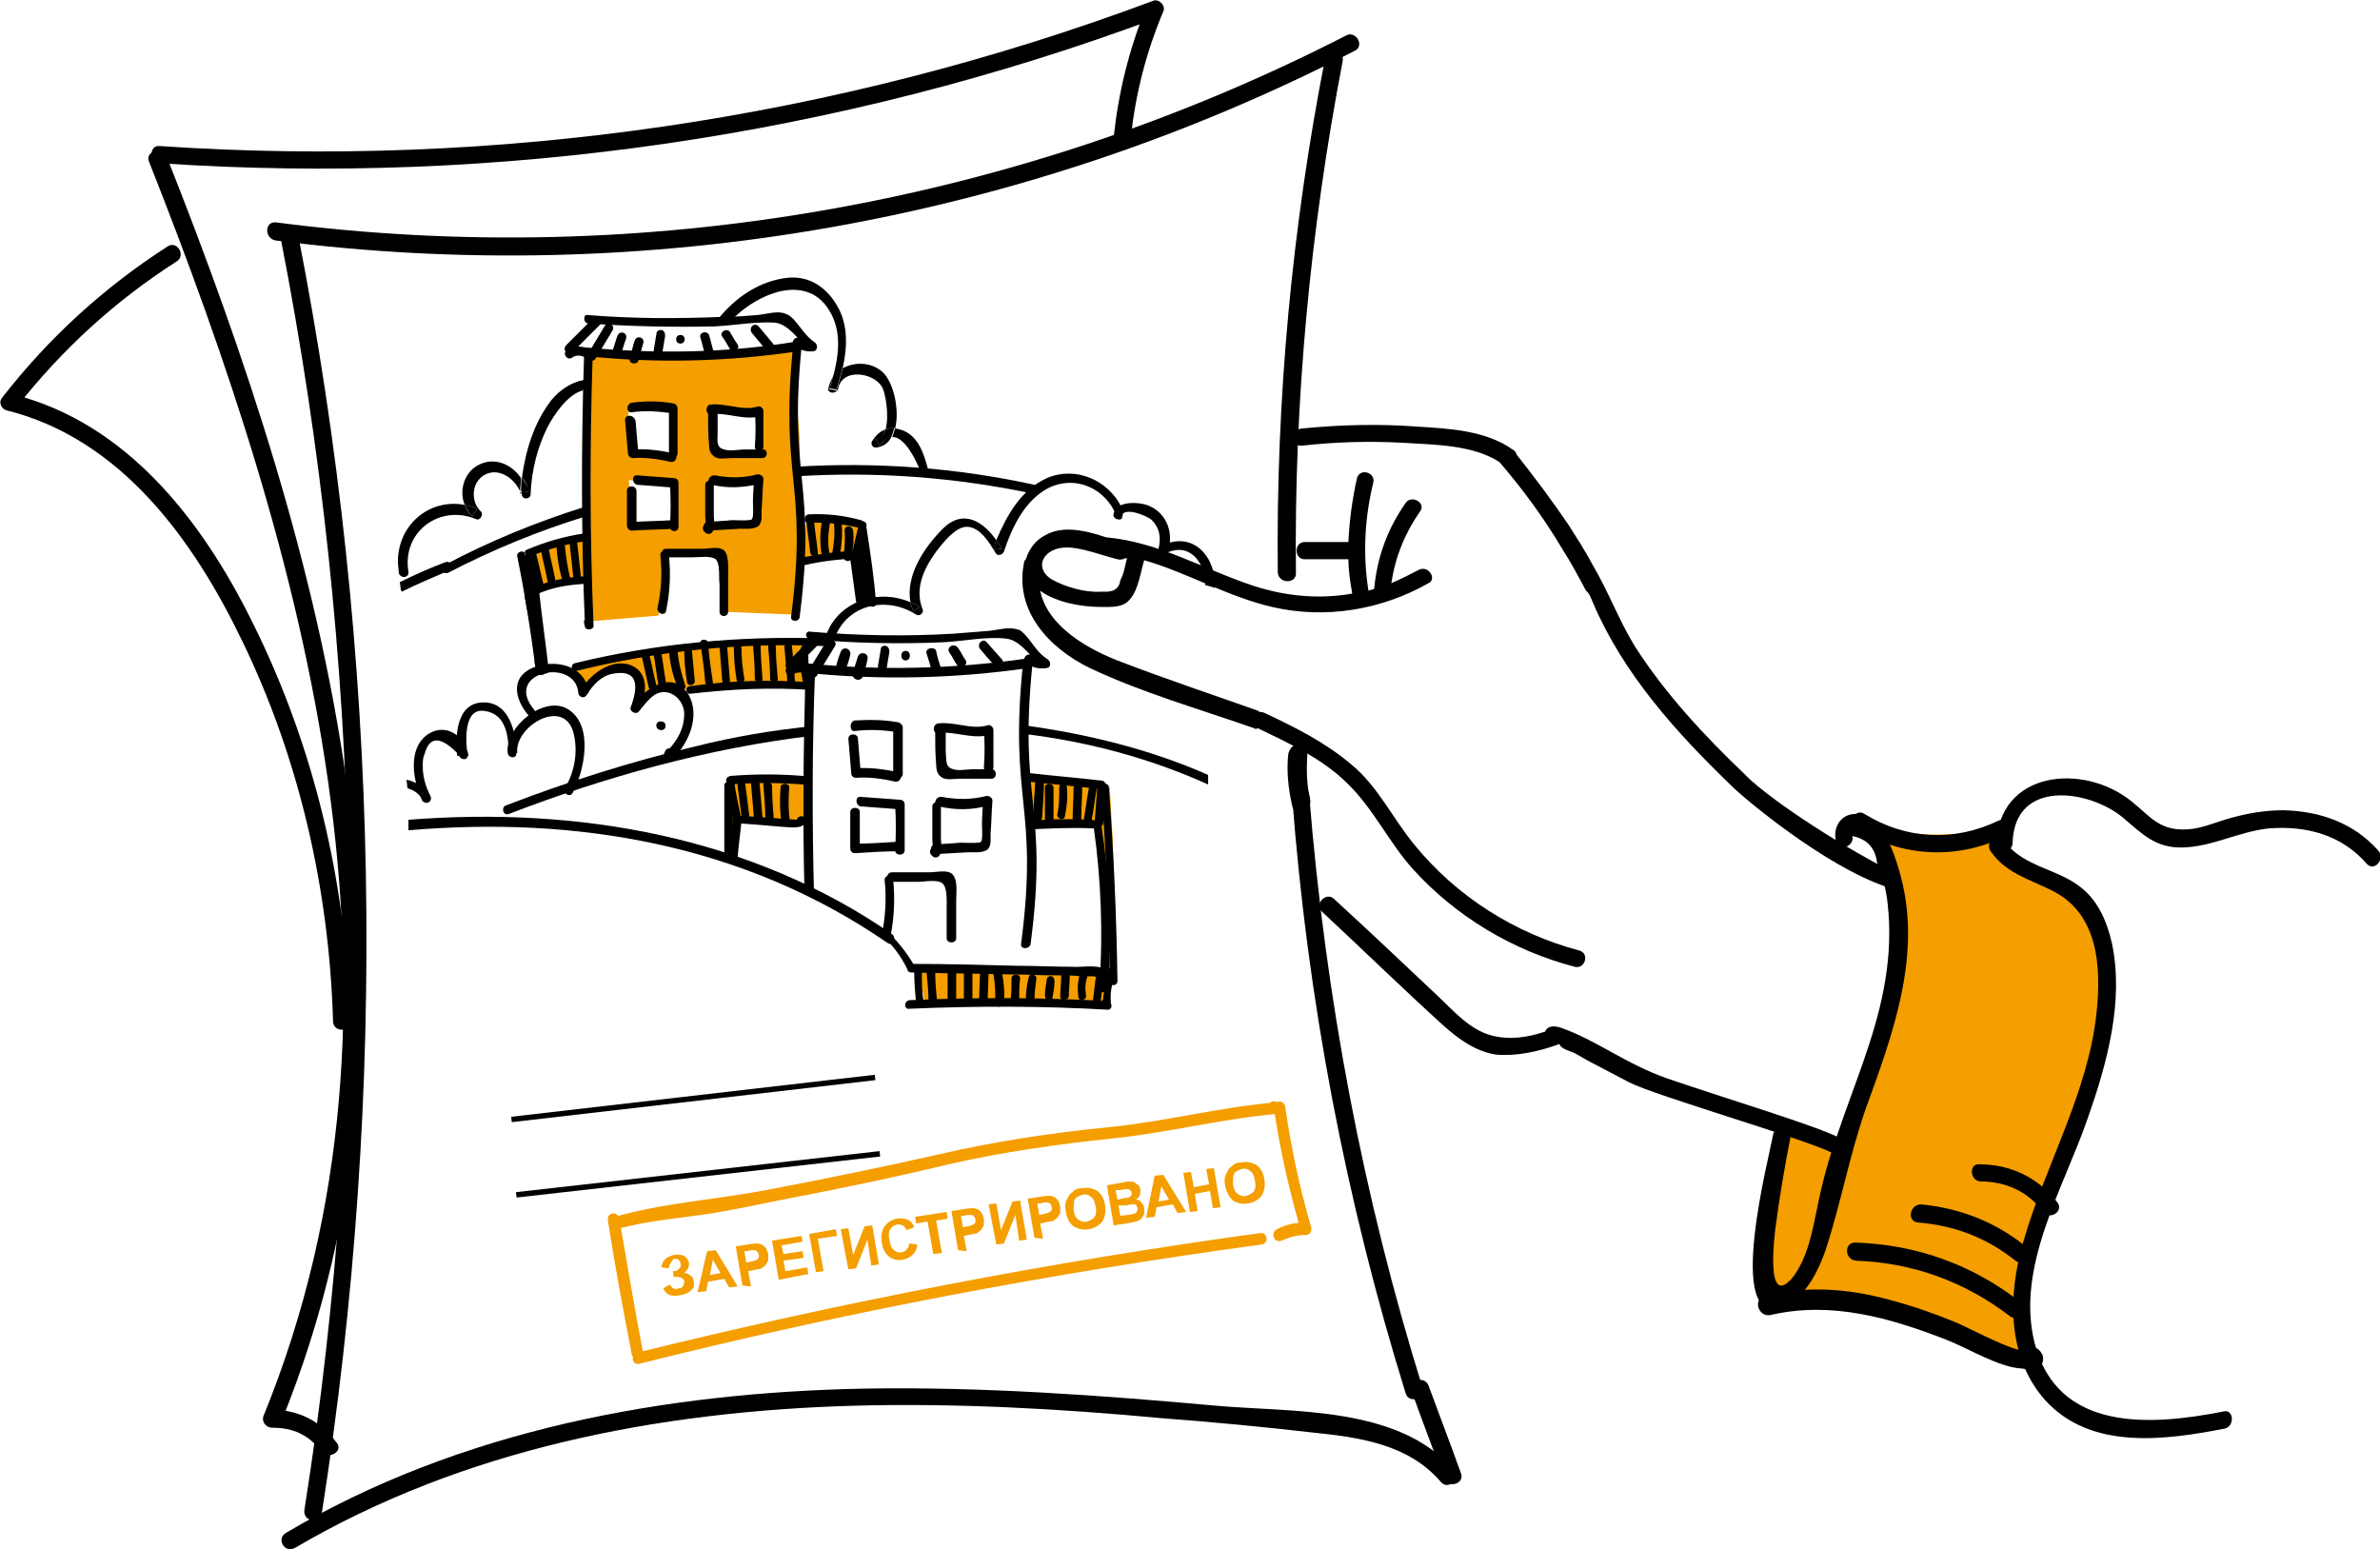 <?xml version="1.0" encoding="utf-8"?>
<!-- Generator: Adobe Illustrator 19.1.1, SVG Export Plug-In . SVG Version: 6.00 Build 0)  -->
<svg version="1.1" id="Слой_1" xmlns="http://www.w3.org/2000/svg" xmlns:xlink="http://www.w3.org/1999/xlink" x="0px" y="0px"
	 viewBox="-172.1 557.9 249.4 162.3" style="enable-background:new -172.1 557.9 249.4 162.3;" xml:space="preserve">
<style type="text/css">
	.st0{fill:#F49E00;}
	.st1{fill:none;stroke:#000000;stroke-width:0.567;stroke-miterlimit:22.926;}
</style>
<g>
	<polygon class="st0" points="-116.6,616.3 -113.4,614.7 -110.6,614.6 -110.7,618.7 -115.1,619.3 	"/>
	<path class="st0" d="M-87.2,625.1l-7.6,0.2l-7.2,0.8l-6.4,0.6l-3.8,1.2l1.5,2l2.1-1.2l1.6-0.8l0.9,0.7l1.4,1l-0.1,1.6l1.5-1.2
		l2.7,0.1l2.3,0.3l9.1-0.8l2.2,0.2C-87.1,627.9-88.8,626.9-87.2,625.1z"/>
	<path class="st0" d="M-88.7,599.3l-0.1-4.6l-5.8,0.5l-8.4,0.1l-7.4-0.3l-0.1,17.8l0.2,10.2l7.2-0.6l0.2-1.6l0.2-3.4l0.3-1.6
		l4.6,0.2l1.5,0.5l-0.1,4.7v0.8l7.6,0.3l0.5-2.1v-16.5L-88.7,599.3z M-101.2,612.8h-4.3l-0.5-1.4l-0.2-3.2l3,0.3l1.9,0.2l0.2,3
		L-101.2,612.8L-101.2,612.8z M-106.3,602l0.1-1.3l3.3-0.3l1.4,0.7l-0.1,3.9l-0.3,0.7l-4.1-0.5L-106.3,602z M-92.8,611.8l-1,1.1
		l-3.8,0.2v-4.8l2.6,0.1l2.3-0.3L-92.8,611.8z M-92.4,604.1l-0.4,1.2h-4.1l-0.6-2.3v-2.5l5.1,0.6V604.1z"/>
	<polygon class="st0" points="-87.6,612.5 -83.9,612.8 -81.3,613 -82.9,616.4 -88.2,616.8 	"/>
	<polygon class="st0" points="-75.9,659.2 -56,660 -56.1,661.6 -56.1,663 -59.8,663.5 -71.1,662.6 -75.2,662.9 	"/>
	<polygon class="st0" points="-64.7,639.3 -55.8,640.4 -55.5,645.9 -55.1,660.1 -56.1,660.2 -56.7,657.4 -56.1,650.6 -57,644.7 
		-60.9,644.3 -64.1,644.8 	"/>
	<polygon class="st0" points="-95.8,639.8 -86.9,639.8 -87.8,644 -89.6,644.5 -94.5,643.9 -95.4,646.6 	"/>
	<path class="st0" d="M-108.4,685.7c0.7,4.7,1.6,9.4,2.5,14.1c0.2,0.8,1.4,0.6,1.2-0.1c-0.9-4.7-1.7-9.4-2.5-14.1
		C-107.3,684.8-108.5,684.9-108.4,685.7"/>
	<path class="st0" d="M-107.5,686.7c2.9-0.8,5.9-1.1,8.9-1.5c2.8-0.4,5.6-1,8.5-1.6c5.8-1.1,11.6-2.3,17.4-3.7
		c5.7-1.3,11.4-2.1,17.1-2.7c5.9-0.6,11.6-2.1,17.5-2.6c0.7-0.1,0.7-1.1,0-1.2c-0.1,0-0.3,0-0.4-0.1c-0.8-0.1-1,1.1-0.2,1.2
		c0.1,0,0.3,0,0.4,0.1c0-0.4,0-0.8,0-1.2c-5.9,0.5-11.6,2-17.5,2.6c-6.1,0.6-12.1,1.5-18.1,2.9c-5.8,1.3-11.6,2.5-17.4,3.6
		c-5.5,1.1-11.3,1.4-16.7,3C-108.7,685.8-108.2,686.9-107.5,686.7"/>
	<path class="st0" d="M-105.1,700.8c21.5-5.4,43.2-9.5,65.2-12.5c0.8-0.1,0.6-1.3-0.1-1.2c-21.9,3-43.7,7.2-65.2,12.5
		C-106.1,699.8-105.9,701-105.1,700.8"/>
	<path class="st0" d="M-38.6,674c0.6,4.3,1.6,8.6,2.8,12.8c0.2-0.3,0.3-0.6,0.5-0.8c-1.1,0-2,0.2-3,0.7c-0.7,0.4-0.3,1.5,0.5,1.2
		c0.9-0.4,1.7-0.6,2.6-0.6c0.4,0,0.6-0.5,0.5-0.8c-1.2-4.1-2.1-8.3-2.7-12.5C-37.5,673-38.7,673.2-38.6,674"/>
	<path class="st0" d="M-42.9,682c0.1,0.5,0.2,0.8,0.5,1s0.6,0.3,0.9,0.2c0.3-0.1,0.6-0.2,0.8-0.5s0.2-0.7,0.1-1.1
		c-0.1-0.5-0.2-0.8-0.5-1c-0.2-0.2-0.5-0.3-0.9-0.2c-0.3,0.1-0.6,0.2-0.8,0.5C-42.9,681.2-42.9,681.5-42.9,682 M-43.7,682.2
		c-0.1-0.4-0.1-0.8,0-1.1c0.1-0.2,0.2-0.4,0.3-0.6s0.3-0.3,0.5-0.5s0.5-0.3,0.9-0.3c0.6-0.1,1.1,0,1.6,0.3c0.4,0.3,0.7,0.8,0.8,1.5
		s0,1.2-0.3,1.7c-0.3,0.4-0.8,0.7-1.4,0.8c-0.6,0.1-1.1,0-1.6-0.3C-43.3,683.3-43.6,682.8-43.7,682.2z M-47.4,684.9l-0.7-4.1
		l0.8-0.1l0.3,1.6l1.6-0.3l-0.3-1.6l0.8-0.1l0.7,4.1l-0.8,0.1l-0.3-1.8l-1.6,0.3l0.3,1.8L-47.4,684.9z M-49.6,683.6l-0.8-1.4
		l-0.3,1.6L-49.6,683.6z M-47.8,684.9l-0.9,0.1l-0.5-0.9l-1.7,0.3l-0.2,1l-0.9,0.1l0.9-4.4l0.9-0.1L-47.8,684.9z M-54.9,684.2
		l0.2,1.1l0.8-0.1c0.3,0,0.5-0.1,0.6-0.1s0.2-0.1,0.3-0.2c0.1-0.1,0.1-0.2,0.1-0.4c0-0.1-0.1-0.2-0.1-0.3c-0.1-0.1-0.2-0.1-0.3-0.1
		c-0.1,0-0.4,0-0.8,0.1H-54.9z M-55.2,682.6l0.2,1l0.5-0.1c0.3-0.1,0.5-0.1,0.6-0.1s0.2-0.1,0.3-0.2c0.1-0.1,0.1-0.2,0.1-0.3
		c0-0.1-0.1-0.2-0.2-0.3c-0.1-0.1-0.2-0.1-0.3-0.1c-0.1,0-0.3,0-0.7,0.1H-55.2z M-56.1,682.1l1.7-0.3c0.3-0.1,0.6-0.1,0.7-0.1
		c0.2,0,0.3,0,0.5,0.1c0.1,0.1,0.3,0.2,0.4,0.3c0.1,0.1,0.2,0.3,0.2,0.5c0,0.2,0,0.4-0.1,0.6s-0.2,0.3-0.4,0.4
		c0.3,0,0.5,0.1,0.6,0.3c0.2,0.2,0.3,0.4,0.3,0.6s0,0.4,0,0.6c-0.1,0.2-0.2,0.4-0.3,0.5c-0.1,0.1-0.3,0.2-0.5,0.3
		c-0.1,0-0.5,0.1-1,0.2l-1.4,0.2L-56.1,682.1z M-59.6,684.7c0.1,0.5,0.2,0.8,0.5,1s0.6,0.3,0.9,0.2c0.3-0.1,0.6-0.2,0.8-0.5
		c0.2-0.3,0.2-0.7,0.1-1.1c-0.1-0.5-0.2-0.8-0.5-1c-0.2-0.2-0.5-0.3-0.9-0.2c-0.3,0.1-0.6,0.2-0.8,0.5
		C-59.6,683.9-59.6,684.3-59.6,684.7z M-60.4,684.9c-0.1-0.4-0.1-0.8,0-1.1c0.1-0.2,0.2-0.4,0.3-0.6c0.1-0.2,0.3-0.3,0.5-0.5
		s0.5-0.3,0.9-0.3c0.6-0.1,1.1,0,1.6,0.3c0.4,0.3,0.7,0.8,0.8,1.5c0.1,0.7,0,1.2-0.3,1.7c-0.3,0.4-0.8,0.7-1.4,0.8s-1.1,0-1.6-0.3
		C-60,686.1-60.3,685.6-60.4,684.9z M-63.4,684l0.2,1.2l0.5-0.1c0.3-0.1,0.5-0.1,0.6-0.2c0.1-0.1,0.2-0.1,0.2-0.2s0.1-0.2,0-0.3
		c0-0.2-0.1-0.3-0.2-0.4c-0.1-0.1-0.2-0.1-0.4-0.1c-0.1,0-0.3,0-0.6,0.1H-63.4z M-63.7,687.6l-0.7-4.1l1.3-0.2
		c0.5-0.1,0.8-0.1,1-0.1s0.5,0.1,0.7,0.3c0.2,0.2,0.3,0.4,0.4,0.8c0,0.3,0,0.5,0,0.7c-0.1,0.2-0.2,0.3-0.3,0.5
		c-0.1,0.1-0.3,0.2-0.4,0.3c-0.2,0.1-0.5,0.1-0.9,0.2l-0.5,0.1l0.3,1.6L-63.7,687.6z M-68.5,684.1l0.8-0.1l0.5,2.8l1.2-3l0.8-0.1
		l0.7,4.1l-0.8,0.1l-0.4-2.7l-1.2,3l-0.8,0.1L-68.5,684.1z M-71.4,685.3l0.2,1.2l0.5-0.1c0.3-0.1,0.5-0.1,0.6-0.2
		c0.1-0.1,0.2-0.1,0.2-0.2s0.1-0.2,0-0.3c0-0.2-0.1-0.3-0.2-0.4c-0.1-0.1-0.2-0.1-0.4-0.1c-0.1,0-0.3,0-0.6,0.1H-71.4z M-71.7,688.9
		l-0.7-4.1l1.3-0.2c0.5-0.1,0.8-0.1,1-0.1s0.5,0.1,0.7,0.3c0.2,0.2,0.3,0.4,0.4,0.8c0,0.3,0,0.5,0,0.7c-0.1,0.2-0.2,0.3-0.3,0.5
		c-0.1,0.1-0.3,0.2-0.4,0.3c-0.2,0.1-0.5,0.1-0.9,0.2l-0.5,0.1l0.3,1.6L-71.7,688.9z M-74.3,689.3l-0.6-3.4l-1.2,0.2l-0.1-0.7
		l3.3-0.5l0.1,0.7l-1.2,0.2l0.6,3.4L-74.3,689.3z M-76.8,688.2l0.8,0.1c0,0.5-0.2,0.8-0.5,1.1s-0.6,0.4-1,0.5c-0.5,0.1-1,0-1.4-0.3
		c-0.4-0.3-0.7-0.8-0.8-1.5c-0.1-0.7,0-1.3,0.3-1.7c0.3-0.4,0.7-0.7,1.3-0.8c0.5-0.1,0.9,0,1.3,0.2c0.2,0.1,0.4,0.4,0.5,0.7
		l-0.8,0.3c-0.1-0.2-0.2-0.4-0.4-0.5c-0.2-0.1-0.4-0.1-0.6-0.1c-0.3,0.1-0.5,0.2-0.7,0.5s-0.2,0.6-0.1,1.1s0.2,0.9,0.5,1.1
		c0.2,0.2,0.5,0.3,0.8,0.2c0.2,0,0.4-0.1,0.5-0.3C-76.9,688.7-76.9,688.5-76.8,688.2z M-84,686.7l0.8-0.1l0.5,2.8l1.2-3l0.8-0.1
		l0.7,4.1l-0.8,0.1l-0.4-2.7l-1.2,3l-0.8,0.1L-84,686.7z M-87.3,687.2l2.8-0.5l0.1,0.7l-2,0.3l0.6,3.4l-0.8,0.1L-87.3,687.2z
		 M-90.5,692l-0.7-4.1l3.1-0.5l0.1,0.6l-2.2,0.4l0.2,0.9l2-0.3l0.1,0.7L-90,690l0.2,1.1l2.3-0.4l0.1,0.7L-90.5,692z M-94.1,689
		l0.2,1.2l0.5-0.1c0.3-0.1,0.5-0.1,0.6-0.2c0.1-0.1,0.2-0.1,0.2-0.2c0-0.1,0.1-0.2,0-0.3c0-0.2-0.1-0.3-0.2-0.4s-0.2-0.1-0.4-0.1
		c-0.1,0-0.3,0-0.6,0.1H-94.1z M-94.3,692.6l-0.7-4.1l1.3-0.2c0.5-0.1,0.8-0.1,1-0.1s0.5,0.1,0.7,0.3s0.3,0.4,0.4,0.8
		c0,0.3,0,0.5,0,0.7c-0.1,0.2-0.2,0.3-0.3,0.5c-0.1,0.1-0.3,0.2-0.4,0.3c-0.2,0.1-0.5,0.1-0.9,0.2l-0.5,0.1l0.3,1.6L-94.3,692.6z
		 M-96.6,691.3l-0.8-1.4l-0.3,1.6L-96.6,691.3z M-94.8,692.7l-0.9,0.1l-0.5-0.9l-1.7,0.3l-0.2,1l-0.9,0.1l1-4.3l0.9-0.1L-94.8,692.7
		z M-102,690.8l-0.8-0.1c0.1-0.7,0.5-1.1,1.3-1.3c0.5-0.1,0.9,0,1.1,0.1c0.3,0.2,0.4,0.4,0.5,0.7c0,0.2,0,0.4-0.1,0.6
		s-0.2,0.3-0.4,0.5c0.3,0,0.5,0.1,0.7,0.3c0.2,0.1,0.3,0.4,0.3,0.6c0.1,0.4,0,0.7-0.3,0.9c-0.2,0.3-0.6,0.4-1.1,0.5
		c-0.4,0.1-0.8,0.1-1.1,0c-0.3-0.1-0.5-0.3-0.7-0.7l0.7-0.4c0.1,0.2,0.3,0.4,0.4,0.4c0.1,0.1,0.3,0.1,0.5,0c0.3,0,0.4-0.1,0.5-0.3
		c0.1-0.1,0.1-0.3,0.1-0.4c0-0.2-0.1-0.3-0.3-0.4c-0.2-0.1-0.4-0.1-0.6-0.1h-0.2l-0.1-0.6h0.1c0.3,0,0.4-0.1,0.6-0.3
		c0.1-0.1,0.2-0.3,0.1-0.5c0-0.2-0.1-0.3-0.2-0.4c-0.1-0.1-0.3-0.1-0.5-0.1C-101.8,690.2-102,690.4-102,690.8z"/>
	<path class="st0" d="M12.2,695c0.2-6.6,1.2-14,2.5-18.2c-0.8-1.5,5.4,2.3,5.8,1.8c5-8,9.2-23,4.3-34c3.2,1,8,0.9,13.6,0.2
		c-1.6,4.4,5.2,3.8,8.7,8.4c0.5,0.7,1,1.5,1.3,2.5c1.7,6,0.3,10.2-1.5,15.9c-2.8,9.1-10.8,20.5-5.7,29.5C31.6,699,22.4,690,12.2,695
		"/>
	<path d="M-142.7,582.8c8.6,43.9,9.5,89.1,2.5,133.3c-0.2,1.2,1.6,1.6,1.8,0.5c7-44.5,6.2-90-2.5-134.3
		C-141.1,581.1-142.9,581.6-142.7,582.8"/>
	<path d="M-143.2,583.1c38.7,5,78.4-2,113.1-19.9c1-0.5,0.1-2.1-0.9-1.6c-34.5,17.7-73.8,24.6-112.2,19.6
		C-144.4,581.1-144.4,582.9-143.2,583.1"/>
	<path d="M-141.2,720.1c17.7-10.4,38.1-14.3,58.4-14.9c10.8-0.3,21.7,0.3,32.4,1.3c5.3,0.4,10.6,0.9,15.8,1.5
		c4.9,0.5,10.1,1.2,13.5,5.2c0.8,0.9,2.1-0.4,1.3-1.3c-5.7-6.7-16.9-6-24.8-6.7c-12.2-1.1-24.5-2-36.8-1.8
		c-21.1,0.4-42.4,4.3-60.7,15.1C-143.2,719.1-142.3,720.7-141.2,720.1"/>
	<path d="M-24.2,703.6c1.1,3.1,2.3,6.2,3.4,9.2c0.4,1.1,2.2,0.6,1.8-0.5c-1.1-3.1-2.3-6.2-3.4-9.2C-22.8,702-24.6,702.5-24.2,703.6"
		/>
	<path d="M-155.4,575c35.5,2.4,71.2-2.8,104.5-15.2c-0.4-0.4-0.8-0.8-1.1-1.1c-1.8,4.4-2.9,8.9-3.4,13.6c-0.1,1.2,1.7,1.2,1.8,0
		c0.5-4.6,1.6-8.9,3.4-13.2c0.3-0.6-0.5-1.4-1.1-1.1c-33.2,12.4-68.7,17.6-104.1,15.2C-156.5,573.1-156.5,575-155.4,575"/>
	<path d="M-156.5,574.8c16.4,41.4,29.7,88.2,12,131.5c-0.2,0.6,0.3,1.2,0.9,1.2c2.2,0,3.8,0.7,5.2,2.5c0.7,0.9,2.3,0,1.6-0.9
		c-1.7-2.3-3.9-3.4-6.7-3.5c0.3,0.4,0.6,0.8,0.9,1.2c17.7-43.5,4.5-90.8-12-132.4C-155.1,573.3-156.9,573.7-156.5,574.8"/>
	<path d="M-154.5,583.7c-6.7,4.3-12.5,9.6-17.4,15.9c-0.4,0.5,0,1.2,0.5,1.3c12,3,19.6,13.6,24.7,24.2c6,12.4,9.1,26.1,9.5,39.8
		c0,1.2,1.9,1.2,1.8,0c-0.4-14.5-3.8-28.9-10.3-41.9c-5.2-10.5-13.1-20.8-25.1-23.8c0.2,0.4,0.4,0.9,0.5,1.3
		c4.7-6,10.3-11.1,16.7-15.2C-152.6,584.7-153.5,583.1-154.5,583.7"/>
	<path d="M-36.7,641.3c1.6,21.3,5.6,42.3,11.9,62.6c0.3,1.1,2.1,0.6,1.8-0.5c-6.3-20.2-10.2-41-11.9-62.1
		C-34.9,640.1-36.8,640.1-36.7,641.3"/>
	<path d="M-37.1,636.9c-0.2,1.8,0,3.6,0.4,5.4c0.2,1.2,2,0.7,1.8-0.5c-0.4-1.6-0.4-3.2-0.3-4.9C-35.1,635.7-36.9,635.8-37.1,636.9"
		/>
	<path d="M-36.3,617.9c-0.2-18,1.5-35.9,4.9-53.6c0.2-1.2-1.5-1.6-1.8-0.5c-3.5,17.8-5.2,35.9-5,54.1
		C-38.1,619.1-36.2,619.1-36.3,617.9"/>
	<line class="st1" x1="-118.5" y1="675.2" x2="-80.4" y2="670.8"/>
	<line class="st1" x1="-118" y1="683.1" x2="-79.9" y2="678.8"/>
	<path d="M-110.8,611c-5.1,1.6-10,3.6-14.7,6.1c-0.6,0.2-0.2,1.1,0.4,0.8c4.6-2.4,9.5-4.4,14.4-5.9"/>
	<path d="M-88.5,607.8c8.2-0.5,16.4,0.1,24.5,1.8c0.6,0.1,0.8-0.8,0.3-0.9c-8.2-1.8-16.6-2.4-24.9-1.9"/>
	<path d="M-67.1,615.4c-0.2-0.3-0.4-0.6-0.6-0.9c-0.1,0.3-0.2,0.6-0.3,1C-67.7,615.5-67.4,615.4-67.1,615.4z"/>
	<path d="M-54.6,611c-1.4-2.8-4.8-4.3-7.8-3c-2.7,1.2-4.2,3.9-5.3,6.5c0.2,0.3,0.4,0.6,0.6,0.9c-0.3,0-0.6,0.1-0.9,0.1
		c0.1-0.3,0.2-0.6,0.3-1c-1.4-2-3.5-3.3-5.6-1.2c-2,2-3.9,4.9-3.4,7.7c0.3,0.1,0.7,0.3,1,0.5c-0.2,0.1-0.5,0.3-0.7,0.5
		c-0.1-0.3-0.2-0.7-0.3-1c-3-1.3-6.7-0.4-8.4,2.5c-0.2,0.4-0.4,0.8-0.5,1.2c0.2,0.1,0.5,0.2,0.9,0.2c0.3-0.8,0.7-1.5,1.3-2.1
		c1.9-1.9,5-2,7.3-0.5c0.3,0.2,0.8-0.1,0.7-0.5c-0.9-2.2,0.1-4.3,1.4-6.1c0.7-0.9,2-2.6,3.2-2.6c1.4,0,2.4,1.7,3,2.7
		c0.2,0.4,0.7,0.3,0.9-0.1c0.8-2.4,2-5,4.2-6.4c2.7-1.7,6-0.6,7.4,2.2C-55.2,612.1-54.3,611.6-54.6,611z"/>
	<path d="M-75.7,621.5c-0.3-0.2-0.7-0.4-1-0.5c0.1,0.3,0.2,0.7,0.3,1C-76.2,621.8-75.9,621.6-75.7,621.5z"/>
	<path d="M-129.4,640.5c0.7,0.2,1.3,0.6,1.6,1.3c0.3,0.5,1.1,0.1,0.8-0.5c-0.5-1-0.8-2-0.8-3.1c0-0.5,0-0.9,0.2-1.3
		c0.5-1.9,1.7-1.9,3.6,0.1c0.1,0.6,1,0.6,0.9,0c-0.2-1.2-0.5-5,1.8-4.6c2.2,0.3,2.5,2.6,2.5,4.4h0.9c-0.3-2.8,4.9-5.9,5.9-2.1
		c0.5,2,0.1,4.1-0.9,5.8c-0.3,0.5,0.5,1,0.8,0.5c1.2-2.2,2.3-7.1-0.5-8.8c-2.5-1.5-6.6,1.9-6.3,4.6c0.1,0.6,1,0.6,0.9,0
		c0-2.1-0.7-5.3-3.4-5.3c-2.9,0-3,3.5-2.8,5.6h1.2c-0.3-2-2.3-3.5-4.2-2.3c-2.3,1.5-1.6,5.1-0.6,7.1c0.3-0.2,0.5-0.3,0.8-0.5
		c-0.6-1-1.5-1.6-2.5-1.8L-129.4,640.5z"/>
	<path d="M-116.1,632.3c-3.4-4,4.3-5.6,4.6-1.8c0,0.4,0.6,0.7,0.9,0.2c0.6-1,1.5-2,2.7-2.2c3.2-0.6,2.4,2.1,1.9,3.5
		c-0.2,0.4,0.5,0.8,0.8,0.5c0.5-0.6,1-1.3,1.7-1.8c1.5-0.9,3.1,0.5,3.1,2c0,1.7-0.9,3.1-2.1,4.2c0.3,0.2,0.5,0.3,0.8,0.5
		c0.1-0.2,0.1-0.3,0.2-0.5c0.2-0.6-0.7-0.8-0.9-0.3c-0.1,0.2-0.1,0.3-0.2,0.5c-0.1,0.5,0.5,0.8,0.8,0.5c1.8-1.6,3.2-4.7,1.8-7
		c-1.7-2.6-4.5-0.5-5.8,1.2c0.3,0.2,0.5,0.3,0.8,0.5c0.6-1.6,1-3.9-1-4.7c-2.1-0.8-4.4,1.1-5.3,2.7c0.3,0.1,0.6,0.2,0.9,0.2
		c-0.3-2.7-3.1-3.5-5.4-2.8c-2.9,0.9-2.5,3.4-0.8,5.3C-116.4,633.5-115.8,632.8-116.1,632.3"/>
	<path d="M-95.4,591.4c1-1,2.1-1.8,3.4-2.4c2.6-1.2,5.4-1.1,6.9,1.6c1.2,2.1,0.9,4.5,0.3,6.8c0.3-0.4,0.6-0.7,1-0.9
		c0.5-2.2,0.6-4.6-0.6-6.6c-1.1-1.9-2.9-3.1-5.1-2.9c-3,0.3-5.6,2.1-7.4,4.4"/>
	<path d="M-110.7,597.7c-1.3,0.1-2.7,1-3.6,2.1c-1.8,2.3-2.7,5.2-3.1,8.1c0.4,0.5,0.6,1,0.7,1.5c-0.3,0-0.5,0.1-0.8,0.1
		c0,0.1,0.1,0.2,0.1,0.3c0.1,0.5,0.9,0.4,0.9-0.1c0.1-2.5,0.7-4.9,1.8-7.1c0.7-1.3,2.1-3.4,3.7-3.8c0-0.2,0-0.5,0-1c0,0.5,0,0.7,0,1
		"/>
	<path d="M-117.4,607.9c-0.1,0.5-0.1,1-0.1,1.4c0,0.1,0.1,0.1,0.1,0.2c0.3,0,0.5-0.1,0.8-0.1C-116.8,608.9-117.1,608.4-117.4,607.9z
		"/>
	<path d="M-122.1,606.7c-1.4,0.8-1.9,2.7-1.3,4.1c0.4,0.1,0.9,0.2,1.3,0.4c-0.2,0.3-0.3,0.5-0.5,0.8c-0.4-0.3-0.6-0.7-0.8-1.2
		c-3.8-0.7-7.1,2.2-7,6.1l0.1,1.1c0.3,0.6,1.1,0.4,1-0.2c-0.7-4.2,3.3-7.1,7.1-5.5c0.4,0.2,0.8-0.5,0.5-0.8c-1.1-1-1-3,0.3-3.8
		c1.5-0.9,3.2,0.3,3.8,1.7c0-0.5,0.1-1,0.1-1.4C-118.5,606.5-120.4,605.7-122.1,606.7z"/>
	<path d="M-117.6,609.6c0,0,0.1,0,0.1,0c0-0.1-0.1-0.1-0.1-0.2C-117.6,609.4-117.6,609.5-117.6,609.6z"/>
	<path d="M-122.1,611.2c-0.4-0.2-0.9-0.3-1.3-0.4c0.2,0.4,0.4,0.9,0.8,1.2C-122.4,611.7-122.3,611.5-122.1,611.2z"/>
	<path d="M-79.9,604.6c-0.1-0.2-0.3-0.5-0.4-0.7c0.5,0,0.8-0.4,1-1c-0.6,0.2-1,0.6-1.4,1.2c-0.2,0.3,0,0.7,0.4,0.7
		c0.8-0.1,1.3-0.5,1.6-1.1C-79.1,603.6-79.5,603.9-79.9,604.6z"/>
	<path d="M-79.3,602.9c-0.2,0.6-0.5,0.9-1,1c0.1,0.2,0.3,0.5,0.4,0.7c0.4-0.7,0.8-0.9,1.2-0.9c0.1-0.3,0.2-0.5,0.3-0.9
		C-78.7,602.7-79,602.8-79.3,602.9z"/>
	<path d="M-74.9,606.9c-0.4-1.5-1-3.3-2.6-3.9c-0.3-0.1-0.6-0.2-0.8-0.2c-0.1,0.3-0.2,0.6-0.3,0.9c1.3-0.1,2.6,2.6,2.9,3.5
		C-75.6,607.8-74.7,607.5-74.9,606.9z"/>
	<path d="M-84.8,597.4c-0.2,0.3-0.4,0.7-0.5,1.2c-0.1,0.5,0.7,0.6,0.9,0.2c-0.3,0-0.5-0.1-0.8-0.1
		C-85.1,598.2-84.9,597.8-84.8,597.4z"/>
	<path d="M-78.3,602.8c0.5-2-0.2-4.9-1.3-5.9c-1.2-1.1-3-1.1-4.2-0.4c-0.2,0.8-0.4,1.5-0.6,2.2c0,0,0,0.1,0,0.1c0,0,0.1,0,0.1,0
		c0.3-2.4,3.7-1.9,4.6-0.4c0.4,0.6,0.8,3.1,0.4,4.5C-79,602.8-78.7,602.7-78.3,602.8z"/>
	<path d="M-83.8,596.4c-0.4,0.2-0.7,0.5-1,0.9c-0.1,0.4-0.2,0.9-0.4,1.3c0.3,0,0.5,0.1,0.8,0.1c0,0,0-0.1,0-0.1
		C-84.2,597.9-84,597.2-83.8,596.4z"/>
	<path d="M-55.3,611.6c0.1-0.1,0.3-0.1,0.4-0.2c0.1,0.2,0.2,0.4,0.3,0.6c0.3-1.1,2.8,0,3.2,0.4c0.8,0.8,1,1.8,0.7,3
		c-0.1,0.4,0.3,0.7,0.7,0.5c2.6-1.3,4.2,1,4.2,3.3l1,0.3c0.2-3.1-2.2-6.1-5.6-4.4c0.2,0.2,0.5,0.4,0.7,0.5c0.6-1.8-0.1-3.9-2-4.7
		c-0.9-0.4-3.4-0.6-3.7,0.8c-0.1,0.3,0.1,0.5,0.3,0.6h0.1c0.2,0.1,0.5,0,0.5-0.2V612C-54.2,611.5-55,611-55.3,611.6"/>
	<path d="M-130,619.9c1.6-0.8,3.3-1.5,4.9-2.2c0.6-0.2,0.3-1.1-0.3-0.9c-1.6,0.6-3.2,1.3-4.8,2.1l0.1,0.8L-130,619.9z"/>
	<path d="M-102.8,634.4c0.6,0,0.6-0.9,0-0.9C-103.5,633.4-103.5,634.4-102.8,634.4"/>
	<path d="M-99.2,636.1c-6.8,1.6-13.4,3.7-19.9,6.2c-0.5,0.2-0.3,1.1,0.3,0.9c10.1-3.9,20.9-6.9,31.8-8.2c0-0.3,0-0.7,0-1
		C-91.1,634.4-95.2,635.1-99.2,636.1z"/>
	<path d="M-64.8,634.8c6.6,0.8,13.1,2.5,19.3,5.3v-1c-6.1-2.7-12.7-4.3-19.3-5.2"/>
	<path d="M-110.9,595.3c-0.3,9.4-0.3,18.8,0.1,28.2c0.3,0,0.6-0.1,0.9-0.1c0-0.2-0.1-0.4-0.1-0.5c-0.1-0.4-1-0.2-0.9,0.2
		c0,0.2,0.1,0.4,0.1,0.5c0.1,0.4,0.9,0.3,0.9-0.1c-0.4-9.4-0.4-18.8-0.1-28.2C-110,594.9-110.9,594.9-110.9,595.3"/>
	<path d="M-110.8,595.2c7.5,0.8,15,0.6,22.4-0.5c-0.2-0.2-0.4-0.3-0.6-0.5c-1.4,14,1.6,14.3-0.2,28.3c-0.1,0.6,0.9,0.6,0.9,0
		c1.8-14-1.2-14.3,0.2-28.3c0-0.3-0.3-0.5-0.6-0.5c-7.3,1.2-14.7,1.3-22.1,0.6C-111.4,594.2-111.4,595.2-110.8,595.2"/>
	<path d="M-105.9,601.1c1.4-0.2,2.8-0.1,4.2,0.1c-0.1-0.2-0.2-0.3-0.3-0.5c0,1.6,0,3.1,0,4.7c0,0.6,0.9,0.6,0.9,0c0-1.6,0-3.1,0-4.7
		c0-0.2-0.1-0.4-0.3-0.5c-1.5-0.3-3-0.3-4.5-0.1C-106.5,600.2-106.5,601.2-105.9,601.1"/>
	<path d="M-106.6,601.9c0.1,1.2,0.2,2.3,0.3,3.5c0,0.2,0.2,0.5,0.5,0.5c1.3-0.1,2.7,0.1,4,0.4c0.6,0.1,0.8-0.8,0.3-0.9
		c-1.4-0.3-2.8-0.5-4.2-0.4c0.2,0.2,0.3,0.3,0.5,0.5c-0.1-1.2-0.2-2.3-0.3-3.5C-105.7,601.3-106.6,601.3-106.6,601.9"/>
	<path d="M-105.3,608.7c1.3,0.1,2.6,0.2,3.9,0.3c-0.2-0.2-0.3-0.3-0.5-0.5c0.1,1.5,0.1,3.1,0,4.6c0,0.6,0.9,0.6,0.9,0
		c0-1.5,0-3.1,0-4.6c0-0.3-0.2-0.5-0.5-0.5c-1.3-0.1-2.6-0.2-3.9-0.3C-105.9,607.7-105.9,608.6-105.3,608.7"/>
	<path d="M-106.4,609.3c0,1.2,0,2.5,0,3.7c0,0.2,0.2,0.5,0.5,0.5c1.5-0.1,2.9-0.1,4.4-0.2c0.6,0,0.6-1,0-0.9
		c-1.5,0.1-2.9,0.1-4.4,0.2c0.2,0.2,0.3,0.3,0.5,0.5c0-1.2,0-2.5,0-3.7C-105.4,608.7-106.4,608.7-106.4,609.3"/>
	<path d="M-97.9,601.3c0,1.1,0,2.1,0.1,3.2c0,0.5,0.1,0.9,0.5,1.2c0.5,0.4,1.2,0.2,1.8,0.2c1.1,0,2.2,0,3.3,0c0.6,0,0.6-1,0-0.9
		h-1.9c-0.6,0-1.5,0.2-2.1,0c-0.9-0.2-0.7-1-0.7-1.7c0-0.7,0-1.3,0-2C-97,600.7-97.9,600.7-97.9,601.3"/>
	<path d="M-97.6,601.3c1.8-0.2,3.5,0.7,5.2,0.2c-0.2-0.2-0.4-0.3-0.6-0.5c0.1,1.2,0.1,2.5,0,3.7c0,0.6,0.9,0.6,0.9,0
		c0-1.2,0-2.5,0-3.7c0-0.3-0.3-0.6-0.6-0.5c-1.6,0.5-3.3-0.4-5-0.2C-98.2,600.4-98.2,601.4-97.6,601.3"/>
	<path d="M-98.2,608.7c0,0.7,0,1.5,0,2.2c0,0.4,0,0.7,0,1.1c0,0.2,0.1,0.9,0,1h0.7c0,0,0,0-0.1-0.1v0.7c0,0,0,0,0-0.1
		c0.4-0.5-0.3-1.1-0.7-0.7c0,0,0,0,0,0.1c-0.2,0.2-0.2,0.5,0,0.7c0,0,0,0,0.1,0.1c0.2,0.2,0.5,0.2,0.7,0c0.4-0.4,0.2-1.3,0.2-1.8
		c0-1,0-2.1,0-3.1C-97.2,608.1-98.2,608.1-98.2,608.7"/>
	<path d="M-97.5,608.7c1.7,0.4,3.3,0.3,5-0.1c-0.2-0.2-0.4-0.3-0.6-0.5c0,0.8-0.1,1.5-0.1,2.3c0,0.4,0.1,1.6-0.1,1.9
		c-0.1,0.2-1.8,0.1-2.1,0.1c-0.8,0.1-1.7,0.1-2.5,0.2c-0.6,0-0.6,1,0,0.9l3.4-0.2c0.5,0,1.4,0.1,1.9-0.3c0.4-0.4,0.3-1.1,0.3-1.6
		c0.1-1.1,0.1-2.2,0.2-3.3c0-0.3-0.3-0.5-0.6-0.5c-1.5,0.4-3,0.4-4.5,0.1C-97.9,607.7-98.1,608.6-97.5,608.7"/>
	<path d="M-102.9,616.1c0.2,1.9,0.1,3.7-0.3,5.5c-0.1,0.6,0.8,0.9,0.9,0.3c0.4-1.9,0.5-3.8,0.3-5.8
		C-102,615.5-103,615.5-102.9,616.1"/>
	<path d="M-102.3,616.3h2.7c0.7,0,2-0.2,2.5,0.2c0.5,0.5,0.3,1.9,0.4,2.6c0,1,0,1.9,0,2.9c0,0.6,0.9,0.6,0.9,0c0-1.3,0-2.5,0-3.8
		c0-0.7,0.1-2.1-0.4-2.6s-1.6-0.2-2.2-0.2c-1.3,0-2.6,0-3.9,0C-102.9,615.4-102.9,616.3-102.3,616.3"/>
	<path d="M-112.2,595.4c0.4-0.3,0.9-0.3,1.3-0.1c0.5,0.3,1-0.5,0.5-0.8c-0.7-0.4-1.6-0.4-2.3,0.1
		C-113.2,594.9-112.7,595.7-112.2,595.4"/>
	<path d="M-112.1,594.8l2.8-2.8c0.4-0.4-0.2-1.1-0.7-0.7l-2.8,2.8C-113.2,594.6-112.6,595.2-112.1,594.8"/>
	<path d="M-110.4,591.8c4.4,0.3,8.8,0.4,13.2,0.3c2-0.1,4.2-0.5,6.2-0.4c1.6,0.1,2.6,2,3.9,2.9c0-0.3,0.1-0.6,0.1-0.9
		c-0.5,0.1-0.9,0-1.2-0.3c-0.5-0.4-1.1,0.3-0.7,0.7c0.7,0.5,1.3,0.7,2.1,0.6c0.4-0.1,0.4-0.7,0.1-0.9c-1-0.7-1.4-1.5-2.2-2.4
		c-0.4-0.4-0.5-0.5-1.1-0.7c-0.8-0.2-1.8,0.1-2.6,0.2c-1.2,0.1-2.4,0.2-3.7,0.2c-4.8,0.2-9.6,0.2-14.3-0.2
		C-111,590.9-111,591.8-110.4,591.8"/>
	<path d="M-109.7,595.5l1.8-3c0.3-0.5-0.5-1-0.8-0.5l-1.8,3C-110.9,595.5-110.1,596-109.7,595.5"/>
	<path d="M-107.4,593.1c-0.2,0.5-0.3,1-0.5,1.5c-0.2,0.6,0.7,0.8,0.9,0.3c0.2-0.5,0.3-1,0.5-1.5
		C-106.3,592.7-107.2,592.5-107.4,593.1"/>
	<path d="M-105.6,593.6c-0.2,0.6-0.3,1.2-0.5,1.8c-0.2,0.6,0.7,0.8,0.9,0.3c0.2-0.6,0.3-1.2,0.5-1.8
		C-104.5,593.2-105.4,593-105.6,593.6"/>
	<path d="M-103.3,592.8c-0.1,0.6-0.2,1.2-0.3,1.8c0,0.3,0.1,0.5,0.3,0.6c0.2,0.1,0.5-0.1,0.6-0.3c0.1-0.6,0.2-1.2,0.3-1.8
		c0-0.3-0.1-0.5-0.3-0.6C-103,592.4-103.3,592.6-103.3,592.8"/>
	<path d="M-100.8,593.9c0.6,0,0.6-0.9,0-0.9S-101.4,593.9-100.8,593.9"/>
	<path d="M-98.7,593.3c0.2,0.6,0.3,1.2,0.5,1.8c0.2,0.6,1.1,0.3,0.9-0.3c-0.2-0.6-0.3-1.2-0.5-1.8C-98,592.5-98.9,592.7-98.7,593.3"
		/>
	<path d="M-96.4,593.2c0.3,0.4,0.5,0.8,0.8,1.3s1.1,0,0.8-0.5c-0.3-0.4-0.5-0.8-0.8-1.3S-96.8,592.7-96.4,593.2"/>
	<path d="M-93.3,592.8c0.5,0.6,1,1.2,1.5,1.8c0.4,0.5,1.1-0.2,0.7-0.7l-1.5-1.8C-93.1,591.6-93.7,592.3-93.3,592.8"/>
	<path d="M-99.8,629.8c-0.5,0-0.5,0.8,0,0.8c4.2-0.5,8.5-0.7,12.8-0.4c0-0.3,0-0.5,0-0.8C-91.3,629.1-95.5,629.2-99.8,629.8z"/>
	<path d="M-111.7,628.2c8.5-2.1,17.2-3,26-2.6c0.5,0,0.5-0.8,0-0.8c-8.8-0.3-17.6,0.5-26.2,2.6
		C-112.4,627.6-112.2,628.4-111.7,628.2"/>
	<path d="M-104.9,626.5c0.3,1.2,0.5,2.3,0.8,3.5c0.1,0.5,0.9,0.3,0.8-0.2c-0.3-1.2-0.5-2.3-0.8-3.5
		C-104.2,625.8-105,626-104.9,626.5"/>
	<path d="M-103.6,626.5c0.2,1.1,0.3,2.1,0.5,3.2c0.1,0.5,0.9,0.3,0.8-0.2c-0.2-1.1-0.3-2.1-0.5-3.2
		C-102.8,625.8-103.6,626-103.6,626.5"/>
	<path d="M-102,626.1c0.1,1.3,0.4,2.6,0.9,3.8c0.2,0.5,1,0.3,0.8-0.2c-0.4-1.2-0.7-2.4-0.8-3.6C-101.3,625.5-102.1,625.5-102,626.1"
		/>
	<path d="M-100.4,625.9c0,1.2,0.1,2.3,0.3,3.5c0.1,0.5,0.9,0.3,0.8-0.2c-0.1-1.1-0.2-2.2-0.3-3.2
		C-99.6,625.3-100.4,625.3-100.4,625.9"/>
	<path d="M-98.7,625.3c0.2,1.4,0.4,2.7,0.5,4.1c0.1,0.5,0.9,0.5,0.8,0c-0.2-1.4-0.4-2.7-0.5-4.1C-97.9,624.8-98.8,624.8-98.7,625.3"
		/>
	<path d="M-96.7,625.7c0.1,1.2,0.2,2.5,0.3,3.7c0,0.5,0.9,0.5,0.8,0c-0.1-1.2-0.2-2.5-0.3-3.7C-96,625.2-96.8,625.2-96.7,625.7"/>
	<path d="M-95.2,625.7c0,1.2,0.1,2.3,0.3,3.5c0.1,0.5,0.9,0.3,0.8-0.2c-0.2-1.1-0.3-2.2-0.3-3.2C-94.4,625.2-95.2,625.2-95.2,625.7"
		/>
	<path d="M-93.2,625.3c0.1,1.2,0.2,2.5,0.2,3.7c0,0.5,0.9,0.5,0.8,0c-0.1-1.2-0.2-2.5-0.2-3.7C-92.4,624.8-93.2,624.8-93.2,625.3"/>
	<path d="M-91.6,625.7c0.1,1.1,0.2,2.2,0.2,3.3c0,0.5,0.9,0.5,0.8,0c-0.1-1.1-0.2-2.2-0.2-3.3C-90.8,625.2-91.6,625.2-91.6,625.7"/>
	<path d="M-89.9,625.7c0.1,1.2,0.2,2.3,0.3,3.5c0,0.5,0.9,0.5,0.8,0c-0.1-1.2-0.2-2.3-0.3-3.5C-89.1,625.2-89.9,625.2-89.9,625.7"/>
	<path d="M-88.2,625.9c-0.1,1.1,0,2.2,0.2,3.3c0.1,0.5,0.9,0.3,0.8-0.2c-0.2-1-0.2-2-0.2-3C-87.3,625.3-88.1,625.3-88.2,625.9"/>
	<path d="M-116.5,616.2c1.9-0.8,3.8-1.3,5.8-1.6c0.5-0.1,0.3-0.9-0.2-0.8c-2.1,0.3-4.1,0.9-6,1.7
		C-117.4,615.7-116.9,616.4-116.5,616.2"/>
	<path d="M-117.3,616.5c0.3,1.1,0.5,2.2,0.8,3.3c0.1,0.5,0.9,0.3,0.8-0.2c-0.3-1.1-0.5-2.2-0.8-3.3
		C-116.6,615.8-117.4,616-117.3,616.5"/>
	<path d="M-115.9,620.2c1.5-0.7,3.1-1,4.8-1.1c0.5,0,0.5-0.8,0-0.8c-1.8,0.1-3.6,0.5-5.2,1.2C-116.8,619.7-116.4,620.4-115.9,620.2"
		/>
	<path d="M-116.7,616.2c0.3,1.1,0.5,2.2,0.8,3.3c0.1,0.5,0.9,0.3,0.8-0.2c-0.3-1.1-0.5-2.2-0.8-3.3
		C-116,615.4-116.8,615.6-116.7,616.2"/>
	<path d="M-115.4,615.6c0.2,1.1,0.5,2.2,0.7,3.3c0.1,0.5,0.9,0.3,0.8-0.2c-0.2-1.1-0.5-2.2-0.7-3.3
		C-114.7,614.9-115.5,615.1-115.4,615.6"/>
	<path d="M-113.8,615.1c0.1,1.3,0.3,2.6,0.7,3.8c0.1,0.5,0.9,0.3,0.8-0.2c-0.3-1.2-0.5-2.4-0.6-3.6
		C-113,614.6-113.8,614.6-113.8,615.1"/>
	<path d="M-112.4,614.9l0.4,3.7c0.1,0.5,0.9,0.5,0.8,0l-0.4-3.7C-111.6,614.4-112.4,614.4-112.4,614.9"/>
	<path d="M-87.4,612.7c1.8-0.1,3.6,0.1,5.3,0.5c0.5,0.1,0.7-0.7,0.2-0.8c-1.8-0.5-3.6-0.7-5.5-0.6
		C-87.9,611.9-87.9,612.7-87.4,612.7"/>
	<path d="M-87.7,617.1c1.7-0.4,3.5-0.6,5.3-0.7c0.5,0,0.5-0.8,0-0.8c-1.9,0.1-3.7,0.3-5.5,0.7C-88.4,616.4-88.2,617.2-87.7,617.1"/>
	<path d="M-87.6,612.5c0.1,1.1,0.3,2.2,0.4,3.3c0.1,0.5,0.9,0.5,0.8,0c-0.1-1.1-0.3-2.2-0.4-3.3C-86.9,612-87.7,612-87.6,612.5"/>
	<path d="M-85.9,612.3c-0.3,1.2-0.3,2.5-0.1,3.7c0.1,0.5,0.9,0.3,0.8-0.2c-0.2-1.1-0.1-2.2,0.1-3.3C-85,612-85.8,611.7-85.9,612.3"
		/>
	<path d="M-84.7,612.9c0.1,1,0,2-0.2,3c-0.1,0.5,0.7,0.7,0.8,0.2c0.2-1.1,0.3-2.2,0.2-3.3C-83.9,612.4-84.7,612.4-84.7,612.9"/>
	<path d="M-83.6,613.5c0.1,0.9,0,1.8-0.1,2.7c-0.1,0.5,0.7,0.7,0.8,0.2c0.2-1,0.3-1.9,0.2-2.9C-82.8,612.9-83.6,612.9-83.6,613.5"/>
	<path d="M-82.1,612.8l-0.7,3c-0.1,0.5,0.7,0.7,0.8,0.2l0.7-3C-81.2,612.5-82,612.3-82.1,612.8"/>
	<path d="M-83,616.5c0.2,1.5,0.4,3,0.6,4.4c0.1,0.5,0.9,0.3,0.8-0.2c-0.2-1.5-0.4-3-0.6-4.4C-82.3,615.8-83.1,616-83,616.5"/>
	<path d="M-82.1,613.4c0.4,2.5,0.8,5.1,1,7.7c0,0.5,0.9,0.5,0.8,0c-0.2-2.7-0.6-5.3-1-7.9C-81.4,612.6-82.2,612.9-82.1,613.4"/>
	<path d="M-117.1,620.5c0.2,1.2,0.5,2.5,0.7,3.7c0.1,0.6,1,3.3,0.6,3.8c0.2,0,0.4-0.1,0.6-0.1c0,0.1,0.1,0.1,0.1,0.2
		c-0.1,0.1-0.3,0.3-0.4,0.4c0,0,0,0,0.1,0c0.5,0,0.5-0.8,0-0.8c0,0,0,0-0.1,0c-0.2,0-0.4,0.2-0.4,0.4v0.1c0,0.1,0.1,0.3,0.2,0.4h0.1
		c0.2,0.1,0.4,0,0.6-0.1c0.5-0.7-0.2-2.2-0.3-3c-0.3-1.7-0.6-3.5-1-5.2C-116.4,619.7-117.2,620-117.1,620.5"/>
	<path d="M-117.9,616.2c0.8,3.9,1.4,7.7,1.9,11.6c0.3,0,0.5-0.1,0.8-0.1l-0.1-0.7c-0.1-0.5-0.9-0.3-0.8,0.2c0,0.2,0.1,0.4,0.1,0.7
		c0.1,0.5,0.9,0.4,0.8-0.1c-0.5-4-1.1-7.9-1.9-11.9C-117.2,615.5-118,615.7-117.9,616.2"/>
	<path d="M-116.4,619.9c0.3,2.7,0.7,5.4,1,8.2c0.1,0.5,0.9,0.5,0.8,0c-0.3-2.7-0.7-5.4-1-8.2C-115.7,619.4-116.5,619.4-116.4,619.9"
		/>
	<path d="M-82.2,615.1c0.2,1.8,0.4,3.6,0.5,5.4c0.3,0,0.5-0.1,0.8-0.1c-0.3-1.7-0.6-3.4-0.9-5c-0.1-0.5-0.9-0.3-0.8,0.2
		c0.3,1.7,0.6,3.4,0.9,5c0.1,0.4,0.8,0.4,0.8-0.1c-0.2-1.8-0.3-3.6-0.5-5.4C-81.4,614.6-82.3,614.6-82.2,615.1"/>
	<path d="M-87.7,628.5c-0.2,7.6-0.3,15.2-0.1,22.8l1,0.3c-0.2-7.7-0.2-15.4,0.1-23.1C-86.7,628.1-87.7,628.1-87.7,628.5"/>
	<path d="M-87.6,628.4c7.8,0.8,15.6,0.6,23.3-0.5c-0.2-0.2-0.4-0.3-0.6-0.5c-1.5,14.6,1.7,14.9-0.2,29.4c-0.1,0.6,0.9,0.6,1,0
		c1.9-14.5-1.3-14.8,0.2-29.4c0-0.4-0.3-0.5-0.6-0.5c-7.6,1.1-15.4,1.3-23.1,0.5C-88.2,627.4-88.2,628.4-87.6,628.4"/>
	<path d="M-82.5,634.5c1.5-0.2,2.9-0.1,4.4,0.1c-0.1-0.2-0.2-0.3-0.4-0.5c0,1.6,0,3.3,0,4.9c0,0.6,1,0.6,1,0c0-1.6,0-3.3,0-4.9
		c0-0.2-0.2-0.4-0.4-0.5c-1.6-0.3-3.1-0.3-4.7-0.2C-83.1,633.6-83.1,634.6-82.5,634.5"/>
	<path d="M-83.2,635.3c0.1,1.2,0.2,2.4,0.3,3.6c0,0.3,0.2,0.5,0.5,0.5c1.4-0.1,2.8,0.1,4.1,0.4c0.6,0.1,0.9-0.8,0.3-1
		c-1.5-0.3-2.9-0.5-4.4-0.4c0.2,0.2,0.3,0.3,0.5,0.5c-0.1-1.2-0.2-2.4-0.3-3.6C-82.2,634.7-83.2,634.7-83.2,635.3"/>
	<path d="M-81.9,642.4c1.4,0.1,2.7,0.2,4.1,0.3c-0.2-0.2-0.3-0.3-0.5-0.5c0.1,1.6,0.1,3.2,0,4.8c0,0.6,1,0.6,1,0c0-1.6,0-3.2,0-4.8
		c0-0.3-0.2-0.5-0.5-0.5c-1.4-0.1-2.7-0.2-4.1-0.3C-82.5,641.3-82.5,642.3-81.9,642.4"/>
	<path d="M-83,643c0,1.3,0,2.6,0,3.8c0,0.3,0.2,0.5,0.5,0.5c1.5-0.1,3-0.2,4.5-0.2c0.6,0,0.6-1,0-1c-1.5,0.1-3,0.2-4.5,0.2
		c0.2,0.2,0.3,0.3,0.5,0.5c0-1.3,0-2.6,0-3.8C-82,642.4-83,642.4-83,643"/>
	<path d="M-74.1,634.7c0,1.1,0,2.2,0.1,3.3c0,0.5,0.1,1,0.5,1.3c0.5,0.4,1.3,0.2,1.9,0.2c1.1,0,2.3,0,3.4,0c0.6,0,0.6-1,0-1h-1.9
		c-0.6,0-1.6,0.2-2.1,0c-0.9-0.2-0.7-1-0.8-1.8c0-0.7,0-1.4,0-2.1C-73.2,634.1-74.2,634.1-74.1,634.7"/>
	<path d="M-73.8,634.7c1.8-0.2,3.6,0.7,5.4,0.2c-0.2-0.2-0.4-0.3-0.6-0.5c0.1,1.3,0.1,2.6,0,3.9c0,0.6,1,0.6,1,0c0-1.3,0-2.6,0-3.9
		c0-0.3-0.3-0.6-0.6-0.5c-1.7,0.5-3.4-0.4-5.2-0.2C-74.4,633.8-74.4,634.8-73.8,634.7"/>
	<path d="M-74.4,642.4c0,0.8,0,1.5,0,2.3c0,0.4,0,0.8,0,1.2c0,0.2,0.1,0.9,0,1h0.7c0,0,0,0-0.1-0.1v0.7c0,0,0,0,0-0.1
		c0.4-0.5-0.3-1.2-0.7-0.7c0,0,0,0,0,0.1c-0.2,0.2-0.2,0.5,0,0.7c0,0,0,0,0.1,0.1c0.2,0.2,0.5,0.2,0.7,0c0.4-0.5,0.2-1.3,0.2-1.9
		c0-1.1,0-2.2,0-3.3C-73.4,641.8-74.4,641.8-74.4,642.4"/>
	<path d="M-73.7,642.4c1.7,0.4,3.5,0.4,5.2-0.1c-0.2-0.2-0.4-0.3-0.6-0.5c0,0.8-0.1,1.6-0.1,2.4c0,0.4,0.1,1.7-0.1,1.9
		c-0.1,0.2-1.9,0.1-2.2,0.1c-0.9,0.1-1.7,0.1-2.6,0.2c-0.6,0-0.6,1,0,1l3.5-0.2c0.6,0,1.5,0.1,2-0.3c0.4-0.4,0.3-1.1,0.3-1.6
		c0.1-1.2,0.1-2.3,0.2-3.5c0-0.3-0.3-0.5-0.6-0.5c-1.6,0.4-3.1,0.4-4.7,0.1C-74.1,641.3-74.4,642.3-73.7,642.4"/>
	<path d="M-79.4,650.1c0.2,1.9,0.1,3.8-0.3,5.8l0.5,0.6c0.2,0,0.4-0.1,0.4-0.4c0.4-2,0.5-4,0.3-6C-78.4,649.5-79.4,649.5-79.4,650.1
		"/>
	<path d="M-78.7,650.3h2.8c0.7,0,2.1-0.3,2.6,0.2s0.4,2,0.4,2.7c0,1,0,2,0,3c0,0.6,1,0.6,1,0c0-1.3,0-2.6,0-4c0-0.7,0.2-2.1-0.4-2.7
		c-0.5-0.5-1.7-0.2-2.3-0.2c-1.3,0-2.7,0-4,0C-79.3,649.3-79.3,650.3-78.7,650.3"/>
	<path d="M-89,628.6c0.4-0.3,0.9-0.3,1.4-0.1c0.5,0.3,1-0.5,0.5-0.9c-0.7-0.4-1.7-0.4-2.4,0.1C-90.1,628.1-89.6,628.9-89,628.6"/>
	<path d="M-88.9,628l2.9-2.9c0.5-0.4-0.2-1.1-0.7-0.7l-2.9,2.9C-90.1,627.7-89.4,628.4-88.9,628"/>
	<path d="M-87.1,624.9c4.6,0.4,9.2,0.5,13.8,0.3c2.1-0.1,4.4-0.6,6.5-0.4c1.7,0.1,2.7,2.1,4.1,3c0-0.3,0.1-0.6,0.1-0.9
		c-0.5,0.1-0.9,0-1.3-0.3c-0.5-0.4-1.2,0.3-0.7,0.7c0.7,0.6,1.3,0.7,2.2,0.6c0.5-0.1,0.4-0.7,0.1-0.9c-1.1-0.7-1.5-1.6-2.3-2.5
		c-0.4-0.4-0.5-0.6-1.1-0.7c-0.8-0.2-1.8,0.1-2.7,0.2c-1.3,0.1-2.5,0.2-3.8,0.3c-5,0.3-9.9,0.2-14.9-0.2
		C-87.8,623.9-87.8,624.9-87.1,624.9"/>
	<path d="M-86.5,628.7l1.9-3.1c0.3-0.5-0.5-1-0.9-0.5l-1.9,3.1C-87.6,628.7-86.8,629.2-86.5,628.7"/>
	<path d="M-84,626.2c-0.2,0.5-0.4,1.1-0.5,1.6c-0.2,0.6,0.8,0.9,1,0.3c0.2-0.5,0.4-1.1,0.5-1.6C-82.9,625.8-83.8,625.6-84,626.2"/>
	<path d="M-82.2,626.7c-0.2,0.6-0.4,1.2-0.5,1.8c-0.2,0.6,0.8,0.9,1,0.3c0.2-0.6,0.4-1.2,0.5-1.8C-81,626.3-82,626.1-82.2,626.7"/>
	<path d="M-79.8,625.9c-0.1,0.6-0.2,1.2-0.3,1.8c0,0.3,0.1,0.5,0.3,0.6c0.2,0.1,0.6-0.1,0.6-0.3c0.1-0.6,0.2-1.2,0.3-1.8
		c0-0.3-0.1-0.5-0.3-0.6C-79.4,625.5-79.8,625.6-79.8,625.9"/>
	<path d="M-77.2,627.1c0.6,0,0.6-1,0-1C-77.8,626.1-77.8,627.1-77.2,627.1"/>
	<path d="M-75,626.4c0.2,0.6,0.4,1.2,0.5,1.8c0.2,0.6,1.1,0.3,1-0.3c-0.2-0.6-0.4-1.2-0.5-1.8C-74.2,625.6-75.2,625.8-75,626.4"/>
	<path d="M-72.6,626.3c0.3,0.4,0.5,0.9,0.8,1.3c0.3,0.5,1.2,0,0.9-0.5c-0.3-0.4-0.5-0.9-0.8-1.3C-72.1,625.2-73,625.7-72.6,626.3"/>
	<path d="M-69.4,625.9c0.5,0.6,1,1.2,1.6,1.8c0.4,0.5,1.1-0.2,0.7-0.7l-1.6-1.8C-69.1,624.7-69.8,625.4-69.4,625.9"/>
	<path d="M-129.3,644.9c17.5-1.5,35.1,1.4,50.2,11.8c0.5,0.4,1-0.5,0.5-0.9c-14.9-10.3-33-13.4-50.7-12V644.9z"/>
	<path d="M-95.5,640.1c2.5-0.2,5-0.2,7.5,0c0.5,0.1,0.5-0.8,0-0.9c-2.5-0.2-5-0.2-7.5,0C-96,639.3-96,640.2-95.5,640.1"/>
	<path d="M-96,639.8l0.8,4.2c0.1,0.5,0.9,0.3,0.8-0.2c-0.3-1.4-0.6-2.8-0.8-4.2C-95.3,639-96.1,639.2-96,639.8"/>
	<path d="M-95.3,643.9c-0.1,1.3-0.3,2.6-0.4,3.8c-0.1,0.5,0.8,0.5,0.9,0c0.1-1.3,0.3-2.6,0.4-3.8C-94.4,643.3-95.2,643.3-95.3,643.9
		"/>
	<path d="M-96.2,640.2c0,2.3,0,4.6,0,6.9c0,0.5,0.8,0.5,0.9,0c0-2.3,0-4.6,0-6.9C-95.4,639.7-96.2,639.7-96.2,640.2"/>
	<path d="M-94.3,644.2c1.7,0.1,3.4,0.3,5.1,0.4c0.7,0,1.5,0,1.5-0.8c0-0.5-0.8-0.5-0.9,0c0,0-5.2-0.4-5.7-0.4
		C-94.9,643.3-94.9,644.2-94.3,644.2"/>
	<path d="M-94.8,640.3l0.4,3.1c0.1,0.5,0.9,0.3,0.8-0.2l-0.4-3.1C-94.1,639.6-94.9,639.8-94.8,640.3"/>
	<path d="M-93.4,640c0.1,1.2,0.2,2.3,0.3,3.5c0,0.5,0.9,0.5,0.9,0c-0.1-1.2-0.2-2.3-0.3-3.5C-92.6,639.5-93.5,639.5-93.4,640"/>
	<path d="M-92.1,640.2c0.1,1.2,0.2,2.4,0.2,3.7c0,0.5,0.9,0.5,0.9,0c-0.1-1.2-0.2-2.4-0.2-3.7C-91.3,639.7-92.2,639.7-92.1,640.2"/>
	<path d="M-90.3,640.4c-0.1,1.2-0.1,2.4,0.1,3.7c0.1,0.5,0.9,0.5,0.9,0c-0.2-1.2-0.2-2.4-0.1-3.7C-89.4,639.9-90.3,639.9-90.3,640.4
		"/>
	<path d="M-64.3,639.8c2.6,0.3,5.1,0.5,7.7,0.8c0.5,0.1,0.5-0.8,0-0.9c-2.6-0.3-5.1-0.5-7.7-0.8C-64.9,638.9-64.9,639.7-64.3,639.8"
		/>
	<path d="M-64.1,644.8c2.2-0.1,4.4-0.2,6.5-0.1c0.5,0,0.5-0.8,0-0.9c-2.2-0.1-4.4-0.1-6.5,0.1C-64.7,644-64.7,644.8-64.1,644.8"/>
	<path d="M-57.1,640.2c-0.1,1.3-0.2,2.7-0.3,4c0,0.5,0.8,0.5,0.9,0c0.1-1.3,0.2-2.7,0.3-4C-56.2,639.7-57.1,639.7-57.1,640.2"/>
	<path d="M-63.6,639.6c-0.1,1.3-0.2,2.7-0.2,4c0,0.5,0.8,0.5,0.9,0c0.1-1.3,0.2-2.7,0.2-4C-62.7,639.1-63.5,639.1-63.6,639.6"/>
	<path d="M-62.6,640.4v3.3c0,0.5,0.9,0.5,0.9,0v-3.3C-61.8,639.9-62.6,639.9-62.6,640.4"/>
	<path d="M-61.1,640.4c0,0.9,0,1.9-0.2,2.8c-0.1,0.5,0.7,0.8,0.8,0.2c0.2-1,0.3-2,0.2-3C-60.3,639.9-61.1,639.9-61.1,640.4"/>
	<path d="M-59.6,640.4c0,1.2-0.1,2.3-0.1,3.5c0,0.5,0.8,0.5,0.9,0c0-1.2,0.1-2.3,0.1-3.5C-58.7,639.9-59.5,639.9-59.6,640.4"/>
	<path d="M-58,640.5c-0.2,1-0.3,2-0.5,3.1c-0.1,0.5,0.7,0.8,0.8,0.2c0.2-1,0.3-2,0.5-3.1C-57.1,640.2-57.9,640-58,640.5"/>
	<path d="M-56.7,640.4c0.5,6.8,0.8,13.5,0.9,20.3c0.3,0,0.6-0.1,0.8-0.1c0-0.2-0.1-0.3-0.1-0.5c-0.1-0.5-1-0.3-0.8,0.2
		c0,0.2,0.1,0.3,0.1,0.5c0.1,0.5,0.8,0.4,0.8-0.1c-0.1-6.8-0.4-13.6-0.9-20.3C-55.9,639.9-56.7,639.9-56.7,640.4"/>
	<path d="M-57.5,644.5c0.8,5.6,1,11.3,0.6,17c0,0.5,0.8,0.5,0.9,0c0.4-5.8,0.2-11.5-0.7-17.2C-56.8,643.8-57.6,644-57.5,644.5"/>
	<path d="M-76.6,659.8c3.4,0.1,6.8,0.1,10.2,0.2c1.7,0,3.3,0.1,5,0.1c0.9,0,1.8,0,2.6,0.1c0.4,0,0.9,0,1.3,0
		c0.6,0.2,0.8,0.1,0.5-0.2c0.2-0.1,0.3-0.2,0.5-0.3h-0.1c-0.5-0.1-0.8,0.7-0.2,0.8h0.1c0.2,0,0.4-0.1,0.5-0.3c0-0.1,0-0.1,0.1-0.2
		c0.1-0.2-0.1-0.4-0.2-0.5c-0.8-0.6-2.6-0.2-3.5-0.3c-1.9,0-3.7-0.1-5.6-0.1c-3.7-0.1-7.5-0.2-11.2-0.2
		C-77.2,658.9-77.2,659.8-76.6,659.8"/>
	<path d="M-76.8,663.6c6.9-0.3,13.9-0.3,20.8,0.1c0.5,0,0.5-0.8,0-0.9c-6.9-0.4-13.9-0.4-20.8-0.1
		C-77.4,662.8-77.4,663.7-76.8,663.6"/>
	<path d="M-55.9,659.5c-0.2,0.7-0.4,1.5-0.5,2.2c0,0.3-0.1,0.5-0.1,0.8c0,0.1,0,0.2,0,0.3c0,0.1-0.1,0.3,0,0.1
		c0.3,0,0.6,0.1,0.8,0.1c0-0.1,0-0.1,0-0.2c0.1-0.5-0.8-0.5-0.9,0c0,0.1,0,0.1,0,0.2c0,0.5,0.7,0.5,0.8,0.1c0.1-0.4,0.1-0.8,0.1-1.2
		c0.1-0.8,0.3-1.5,0.5-2.2C-55,659.2-55.8,659-55.9,659.5"/>
	<path d="M-76.3,659.7c0,1.1,0.1,2.3,0.2,3.4c0.1,0.5,0.9,0.3,0.8-0.2c-0.2-1-0.2-2.1-0.2-3.2C-75.4,659.1-76.3,659.1-76.3,659.7"/>
	<path d="M-75,659.8c0.1,1,0.2,2.1,0.2,3.1c0,0.5,0.9,0.5,0.9,0c-0.1-1-0.2-2.1-0.2-3.1C-74.2,659.3-75,659.3-75,659.8"/>
	<path d="M-72.8,659.8v3.1c0,0.5,0.9,0.5,0.9,0v-3.1C-72,659.3-72.8,659.3-72.8,659.8"/>
	<path d="M-71.1,660v2.5c0,0.5,0.9,0.5,0.9,0V660C-70.3,659.5-71.1,659.5-71.1,660"/>
	<path d="M-69.4,659.7l-0.1,2.9c0,0.5,0.8,0.5,0.9,0l0.1-2.9C-68.5,659.1-69.3,659.1-69.4,659.7"/>
	<path d="M-68,660c0.2,1,0.2,2,0.2,3c0,0.5,0.8,0.5,0.9,0c0.1-1.1,0-2.1-0.2-3.2C-67.3,659.2-68.1,659.4-68,660"/>
	<path d="M-66.1,660.4c0,0.8,0,1.5-0.1,2.3c0,0.5,0.8,0.5,0.9,0c0-0.8,0-1.5,0.1-2.3C-65.2,659.9-66.1,659.9-66.1,660.4"/>
	<path d="M-64.3,660.3c-0.2,0.8-0.3,1.6-0.3,2.4c0,0.5,0.9,0.5,0.9,0c0-0.7,0.1-1.5,0.2-2.2C-63.4,660-64.2,659.8-64.3,660.3"/>
	<path d="M-62.4,660.5c-0.1,0.6-0.2,1.1-0.2,1.7c0,0.2,0.1,0.5,0.3,0.5c0.2,0.1,0.5-0.1,0.5-0.3c0.1-0.6,0.2-1.1,0.2-1.7
		c0-0.2-0.1-0.5-0.3-0.5C-62.1,660.1-62.4,660.3-62.4,660.5"/>
	<path d="M-60.9,660.2c0,0.7-0.1,1.4-0.1,2.1c0,0.5,0.8,0.5,0.9,0c0-0.7,0.1-1.4,0.1-2.1C-60,659.7-60.9,659.7-60.9,660.2"/>
	<path d="M-58.9,659.9c-0.3,0.8-0.3,1.7-0.2,2.5c0.1,0.5,0.9,0.3,0.8-0.2c-0.1-0.7-0.1-1.4,0.2-2.1
		C-57.9,659.7-58.7,659.4-58.9,659.9"/>
	<path d="M-57.3,660.5c-0.1,0.8-0.2,1.7-0.3,2.5c-0.1,0.5,0.7,0.8,0.8,0.2c0.1-0.8,0.2-1.7,0.3-2.5
		C-56.4,660.2-57.2,659.9-57.3,660.5"/>
	<path d="M-79.5,656.1c1,0.9,1.8,2,2.4,3.2c0.3,0.5,1,0,0.7-0.4c-0.7-1.2-1.6-2.3-2.6-3.3C-79.3,655.2-79.9,655.8-79.5,656.1"/>
	<path d="M22,645.5c1.5,0.3,2.4,1.2,2.6,2.8c0.1,0.4,0.3,0.7,0.4,1.1c0.5,1.4,0.7,2.8,0.8,4.2c0.2,2.6,0,5.3-0.5,7.9
		c-1,5.3-3.2,10.3-4.9,15.4c-0.9,2.5-1.6,5.1-2.1,7.7c-0.5,2.4-1,5.1-2.5,7.1c-2.9,3.5-2-4.1-1.8-5.5c0.4-3,0.9-6,1.5-9
		c0.2-1.2-1.6-1.5-1.8-0.4c-0.4,2.3-5.1,20.2,0.9,18.1c2.4-0.9,3.8-3.7,4.6-6c1.6-4.9,2.5-9.9,4.2-14.8c2.8-7.7,5.9-16,3.7-24.3
		c-0.5-1.9-1.8-6.4-4.4-6.6c-1.8-0.2-2.8,1.3-2.4,2.9C20.5,647.2,22.3,646.6,22,645.5"/>
	<path d="M22.5,644.8c4.7,2.9,10.4,3.2,15.4,0.8c1-0.5,0.5-2.2-0.6-1.7c-4.6,2.2-9.6,2-14-0.7C22.3,642.5,21.5,644.2,22.5,644.8"/>
	<path d="M13.4,695.7c6.4-1.5,12.6,0.3,18.5,2.6c2.3,0.9,5.5,2.9,7.9,3c0.8,0.1,1,0.3,1.8-0.2c0.4-0.2,0.5-0.9,0.3-1.3
		c-0.1-0.1-0.1-0.2-0.2-0.3c-0.3-0.4-0.9-0.6-1.3-0.3c-0.1,0-0.1,0.1-0.2,0.1c-0.9,0.7,0.1,2.2,1,1.5c0.1,0,0.1-0.1,0.2-0.1
		l-1.3-0.3c0.1,0.1,0.1,0.2,0.2,0.3l0.3-1.3c-1,0.6-6.6-2.5-7.9-3c-2.2-0.9-4.5-1.7-6.8-2.3c-4.4-1.2-8.7-1.5-13.2-0.4
		C11.6,694.2,12.2,695.9,13.4,695.7"/>
	<path d="M38.8,646.2c0.2-6.7,8-5.6,11.6-2.6c2,1.7,3.4,3.2,6.3,3.1c3.1-0.1,5.9-1.7,9-2c3.9-0.3,7.6,0.7,10.2,3.7
		c0.8,0.9,2-0.5,1.2-1.4c-2.6-2.9-6.1-4.1-9.9-4.2c-1.9,0-3.7,0.3-5.5,0.8c-1.5,0.4-3,1.1-4.5,1.2c-3,0.2-3.9-1.3-5.9-2.9
		c-5-4.1-14-3.3-14.2,4.5C36.9,647.5,38.8,647.4,38.8,646.2"/>
	<path d="M36.5,647.1c1.6,2.3,4,2.9,6.4,4.1c4.9,2.4,5.2,8,4.7,12.8c-0.9,8.5-5.4,16-7.7,24.1c-1.6,5.5-1.7,12,2.3,16.5
		c4.8,5.3,12.6,4.2,18.8,3c1.1-0.2,1-2.1-0.1-1.8c-7.6,1.5-17.4,2.2-19.8-7.2c-2-8,3.1-16.3,5.6-23.6c2-5.7,3.8-12.2,2.5-18.3
		c-0.5-2.2-1.4-4.3-3.1-5.7c-2.5-2.1-6.1-2.2-8.1-4.9C37.3,645.1,35.8,646.1,36.5,647.1"/>
	<path d="M22.4,690c5.9,0.2,11.4,2.2,16.1,5.8c0.9,0.7,2.1-0.6,1.2-1.4c-5.1-4-11-6.1-17.4-6.3C21.1,688.1,21.2,689.9,22.4,690"/>
	<path d="M28.9,686c3.8,0.3,7.2,1.6,10.2,4c0.9,0.7,2.1-0.6,1.2-1.4c-3.2-2.6-6.9-4.1-11.1-4.5C28,684.1,27.7,685.9,28.9,686"/>
	<path d="M35.5,681.7c2.6,0,5,1.1,6.5,3.2c0.7,0.9,2.2-0.1,1.5-1c-2-2.6-4.9-4-8.2-4C34.2,679.8,34.3,681.7,35.5,681.7"/>
	<path d="M-37,636.8c-0.2,1.8,0,3.6,0.4,5.4c0.2,1.2,2,0.7,1.8-0.5c-0.4-1.6-0.4-3.2-0.3-4.9C-35.1,635.6-36.9,635.6-37,636.8"/>
	<path d="M-54.2,616.4h0.2c-0.2,0.7-0.3,1.6-0.7,2.3c-0.1,0.8-0.6,1.2-1.5,1.2c-0.2,0-0.4,0-0.6,0c-1.6,0.1-3.7-0.5-5.1-1.3
		c-1-0.6-1.4-1.7-0.5-2.6c0.7-0.7,1.8-0.8,2.7-0.7c1.6,0.2,3.1,0.8,4.7,1.2C-54.7,616.6-54.4,616.5-54.2,616.4 M-8.7,667.3
		c0.2,0.5,1,0.7,1.5,0.9c0.6,0.3,1.2,0.7,1.8,1c1.3,0.7,2.7,1.4,4,2.1c2.7,1.4,18.6,6,21.3,7.4c1,0.5,1.9-1,0.9-1.5
		c-2.4-1.3-11.8-4.1-18.2-6.3c-4.3-1.5-7.4-4-11.1-5.3c-0.6-0.2-1.4-0.3-1.7,0.4c-1.8,0.6-3.7,0.9-5.6,0.4c-2.3-0.6-4-2.6-5.7-4.2
		c-3.6-3.4-7.2-6.8-10.8-10.1c-0.8-0.8-2.1,0.5-1.3,1.3c4.3,4,8.5,8.1,12.8,12c1.6,1.4,3.2,2.6,5.4,3
		C-13.2,668.6-10.9,668.1-8.7,667.3z M-5.2,621c3.2,7.5,8.7,13.6,14.5,19.2c1.5,1.5,9.8,8.4,16.2,10.6c0.8,0.8,0.8-1.2,0-1.9
		c-7.7-4.1-13.3-8.3-14.7-9.8c-4.3-4.1-8.4-8.5-11.6-13.5c-1.7-2.8-2.7-5.6-4.4-8.5c-0.8-1.5-1.7-2.9-2.6-4.3
		c-1.7-2.5-3.5-4.9-5.4-7.3c0-0.2-0.2-0.4-0.4-0.5c-2.8-2-6.7-2.2-10-2.4c-4-0.3-8-0.2-12.1,0.2c-1.1,0.1-1.1,1.9,0,1.8
		c3.6-0.4,7.1-0.5,10.7-0.3c3.2,0.2,7.2,0.2,10,2l0.1,0.1c2.4,2.8,4.6,5.8,6.5,9c0.9,1.4,1.7,2.9,2.5,4.4
		C-5.6,620-5.4,620.5-5.2,621z M-23.4,617.6c-1,0.5-1.9,1-2.9,1.4c0.4-2.7,1.4-5.2,3-7.5c0.7-0.9-0.9-1.8-1.5-0.9
		c-1.9,2.7-3,5.7-3.3,9c-0.2,0.1-0.4,0.1-0.6,0.2c-0.6-3.8-0.4-7.6,0.5-11.3c0.3-1.1-1.4-1.6-1.7-0.5c-0.5,2.2-0.8,4.5-0.9,6.7h-4.6
		c-1.1,0-1.1,1.8,0,1.8h4.6c0,1.2,0.2,2.4,0.4,3.6c-3.4,0.6-6.9,0.3-10.3-0.8c-5.2-1.7-9.9-4.6-15.5-5.1c-2.1-0.7-4.5-1.3-6.4-0.2
		c-1,0.5-1.7,1.5-2,2.5c-0.1,0.1-0.2,0.2-0.2,0.4c-1,5,2.6,8.9,6.9,11c5.5,2.6,11.5,4.3,17.2,6.3c0.1,0.1,0.3,0.1,0.4,0
		c3.3,1.6,6.8,3.2,9.4,5.8c2.7,2.6,4.3,6.1,6.8,8.9c4.5,5,10.5,8.6,17,10.3c1.1,0.3,1.6-1.4,0.5-1.7c-6.8-1.8-12.9-5.7-17.3-11.1
		c-2.3-2.8-3.8-6.1-6.6-8.4c-2.7-2.3-5.9-3.9-9.1-5.4c-0.2-0.1-0.4-0.1-0.5-0.1c0,0-0.1,0-0.1-0.1c-4.8-1.7-9.6-3.3-14.3-5.1
		c-3.5-1.3-7.8-3.7-8.6-7.5c1.8,1.3,4.5,1.7,6.4,1.7c1,0,2.3,0.1,3-0.8c0.9-1,1.1-2.8,1.5-4.1c4.5,1.3,8.7,3.8,13.4,4.9
		c5.6,1.3,11.5,0.3,16.4-2.5C-21.5,618.6-22.4,617.1-23.4,617.6z"/>
</g>
</svg>
